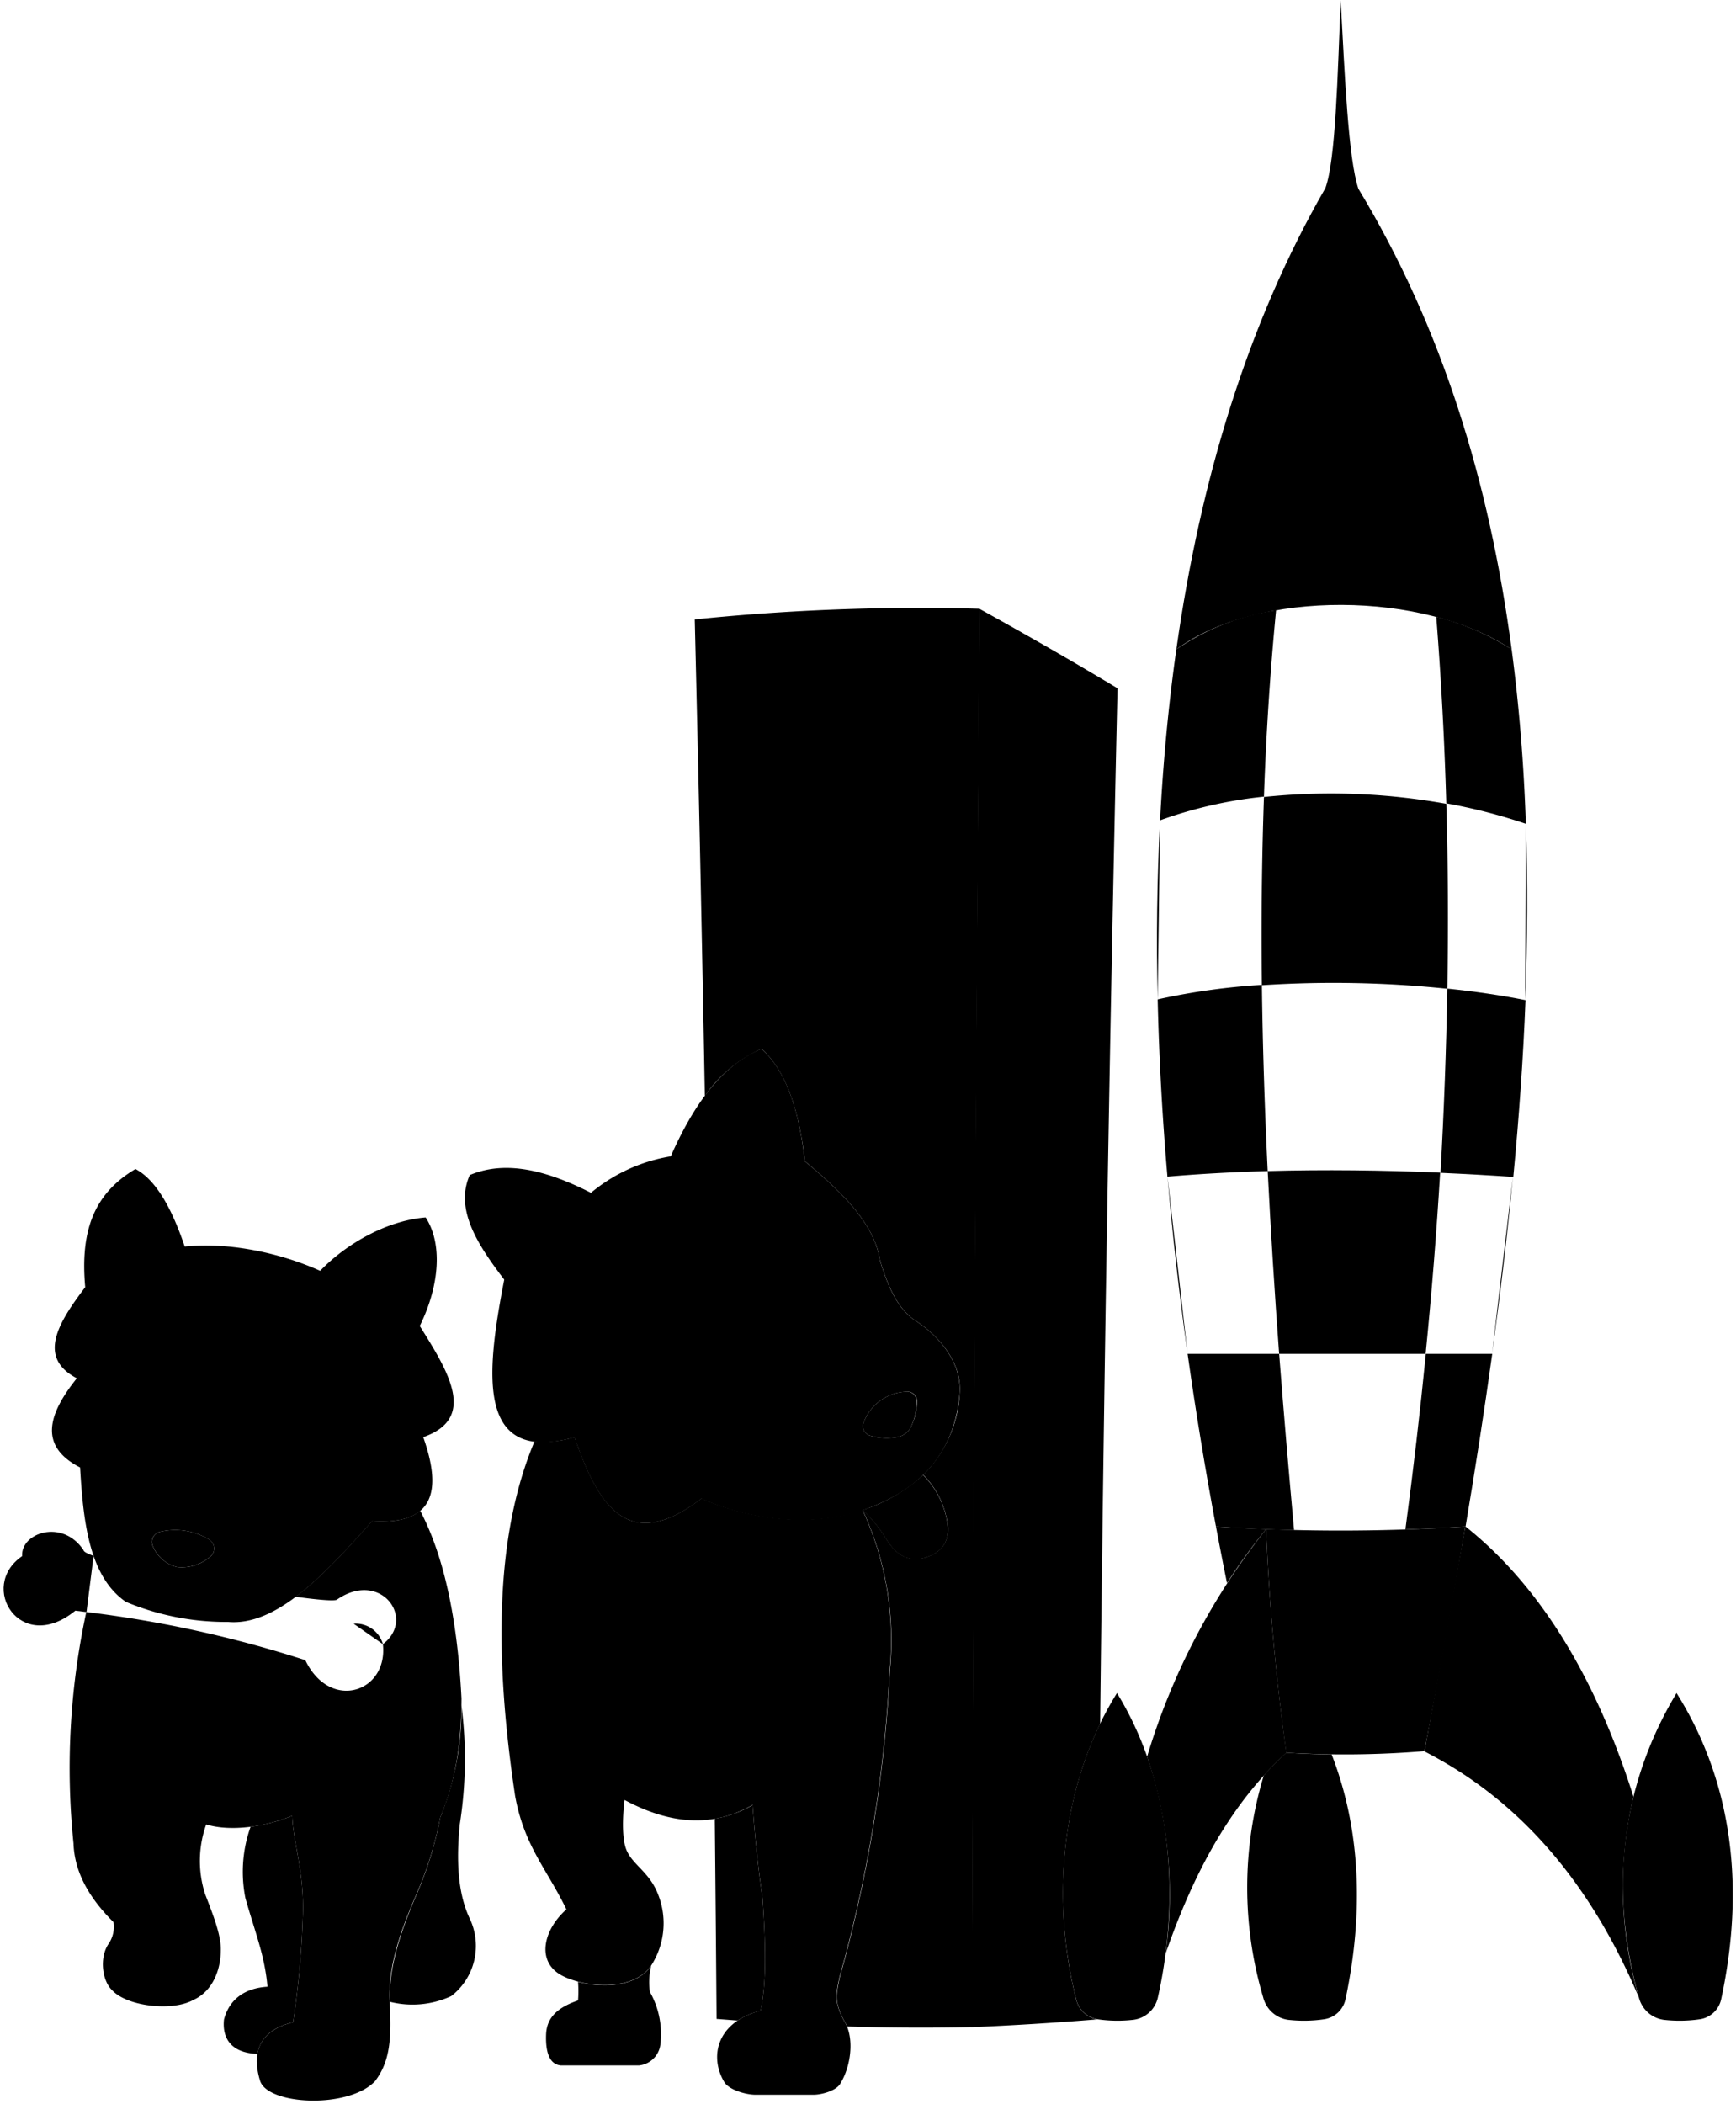 <svg viewBox="0 0 254.67 308.56">
  <g class="sketchLightest">
    <path d="M68.92,281.39c-1.78-3.74-2-8.6-1.47-13.86a61.56,61.56,0,0,0,.24-17.47,42.24,42.24,0,0,1-3.1,16.46A53,53,0,0,1,61,278.09c-2,4.74-4,10.09-3.8,15.48a13.54,13.54,0,0,0,9-.84A9.3,9.3,0,0,0,68.92,281.39Z"/>
    <path d="M43,296.57a131.43,131.43,0,0,0,1.41-15.2c.32-6.8-1.46-11.29-1.53-15.09a24.31,24.31,0,0,1-6.12,1.62A19.7,19.7,0,0,0,36,278.36c1.42,5.06,2.83,8.35,3.24,13-3.45.21-5.62,1.93-6.38,4.8-.29,2.7,1,4.92,4.92,5.05C38.18,298.8,40,297.29,43,296.57Z"/>
    <path d="M102.9,219.75c-10.49,8.05-15,1.53-18.6-9a15.36,15.36,0,0,1-5.89.64c-5.8,13.79-5.89,31.68-2.84,52,1.34,7.38,4.72,10.8,7.52,16.63-3.39,3-4.51,7.72-.58,9.74,3.42,1.76,10.84,2.43,13.27-1.92a11.45,11.45,0,0,0,.72-10.12c-1.33-3.38-4-4.37-4.74-6.81s-.14-6.94-.14-6.94c6.57,3.53,12.87,4.14,18.79.72.34,4.69.8,9.24,1.45,13.59.43,6.26.64,12.45-.29,16.59-6.57,1.71-7.48,6.87-5.32,10.47.7,1.16,3.2,1.86,4.55,1.86h8.58c1.15,0,3.23-.58,3.85-1.56,1.63-2.58,2.14-6.8.65-9.18-1.56-2.91-1.26-3.87-.74-6.47a202.61,202.61,0,0,0,7.37-45,45.58,45.58,0,0,0-4-23.6C120.94,223.44,112.08,223.71,102.9,219.75Z"/>
    <path d="M95.54,288.26c-2.14,3.16-7.15,3.33-10.74,2.38a17.75,17.75,0,0,1,0,2.73c-2.9,1-4.6,2.43-4.69,5s.48,4.36,2.14,4.53H93.75a3.51,3.51,0,0,0,3.13-3.09,12.6,12.6,0,0,0-1.54-7.69A10,10,0,0,1,95.54,288.26Z"/>
    <path d="M61.64,221.55c-1.4,1.19-3.68,1.75-7.07,1.53-3.73,4.19-7.46,8.28-11.21,11.09,3.58.49,6,.68,6.14.37,6.38-4.32,11.58,2.85,6.67,6.58.79,7.07-7.75,9.91-11.38,2.35a170.94,170.94,0,0,0-32.13-7.06,108.23,108.23,0,0,0-1.88,33.91c.14,4.21,2.27,8,5.87,11.57a4.44,4.44,0,0,1-.79,3.28c-1.32,2.08-.81,5.37.55,6.66,2.18,2.44,8.88,3.17,11.91,1.49,3.08-1.37,4.06-4.75,4.07-7.28.08-2.31-1.3-5.64-2.31-8.29a15.88,15.88,0,0,1,.17-10.19c3.57,1.09,8.66.36,12.63-1.28.07,3.8,1.85,8.29,1.53,15.09A131.43,131.43,0,0,1,43,296.57c-4.34,1.06-6.32,3.8-4.83,8.64,1.24,3.53,13,4.06,16.85,0,2.2-2.9,2.44-6.25,2.14-11.57s1.75-10.79,3.8-15.55a53,53,0,0,0,3.63-11.57C67,260.85,67.68,255,67.7,249.08,67.1,237.34,65.1,228.13,61.64,221.55Z"/>
    <path d="M134.31,193.69c-2.6-1.7-4.08-5-5.24-8.93-.79-5.24-5.5-9.91-11-14.45-1-8.89-3.32-13.8-6.36-16.49-5.84,2.39-10,8.26-13.31,15.76a24.5,24.5,0,0,0-11.71,5.35c-6.41-3.27-12.48-4.84-17.78-2.6-2.21,5,1.12,10.17,5.06,15.33-2.71,14-4.09,27.09,10.32,23.13,3.57,10.49,8.11,17,18.6,9,9.18,4,18,3.69,23.64,1.71,5.91-2.09,13.26-6.27,14.24-17C141.16,200.26,138.24,196.25,134.31,193.69Zm-.62,15.45a2.76,2.76,0,0,1-2,1.6,8.51,8.51,0,0,1-4.08-.21,1.44,1.44,0,0,1-.9-1.95A6.94,6.94,0,0,1,133,204.1a1.4,1.4,0,0,1,1.53,1.41A8.82,8.82,0,0,1,133.69,209.14Z"/>
    <path d="M61.58,194.46c3-6.11,3.3-12.19.86-15.92-5.86.48-11.8,4-15.47,7.83-6.38-2.86-13.89-4.2-19.87-3.56-1.69-5-4-9.68-7.23-11.37-6.06,3.59-8.12,9-7.37,17.33-4,5.26-7.06,10.3-1.23,13.36-4.21,5.25-5.65,9.93.48,13.08.47,8.28,1.43,16.08,6.72,19.71a38.14,38.14,0,0,0,15,2.94c7.09.61,14.11-6.89,21.13-14.78,9.15.6,10.25-4.49,7.49-12.32C70,208,65.83,201.23,61.58,194.46ZM30.94,228.21A6.41,6.41,0,0,1,26,229.82a5.2,5.2,0,0,1-3.61-3.14,1.53,1.53,0,0,1,1.14-2.05,9.53,9.53,0,0,1,7.13,1.14A1.54,1.54,0,0,1,30.94,228.21Z"/>
  </g>
  <g class="sketchLighter">
    <path d="M126.54,221.46a19.92,19.92,0,0,1,3.31,4c1.59,2.65,3.14,3.44,5.37,3.12,2.44-.6,3.88-1.89,3.85-4.45a12.69,12.69,0,0,0-3.65-7.82A24.22,24.22,0,0,1,126.54,221.46Z"/>
    <path d="M187.65,198.55q-1-13.49-1.68-26.81c8.27-.23,16.89-.13,25.3.23q-.79,13.13-2.13,26.58Z"/>
    <path d="M212.32,145a161.34,161.34,0,0,0-27.2-.52q-.17-14,.3-27.6a95.28,95.28,0,0,1,26.75,1h0q.39,13.41.15,27.14Z"/>
    <path d="M187.2,89.5q-1.3,13.47-1.78,27.33a64,64,0,0,0-15.24,3.47c.45-8.54,1.23-16.91,2.39-25.07A35.12,35.12,0,0,1,187.2,89.5Z"/>
    <path d="M185.12,144.43c.11,9,.41,18.13.85,27.31-5,.14-10.08.42-14.71.82-.75-8.73-1.23-17.4-1.43-26A98,98,0,0,1,185.12,144.43Z"/>
    <path d="M189.83,224.39c-3.88-.09-7.71-.26-11.45-.52q-2.37-12.66-4.16-25.32h13.43q1,12.81,2.18,25.74Z"/>
    <path d="M215,223.85c1.43-8.49,2.75-16.94,3.91-25.3h-9.74q-1.26,12.7-3,25.74,4.42-.15,8.85-.42Z"/>
    <path d="M212.32,145q-.23,13.33-1,27c3.61.16,7.19.36,10.68.6.84-8.76,1.46-17.41,1.79-25.93-3.51-.7-7.37-1.27-11.42-1.69Z"/>
    <path d="M221.76,95.24q1.65,12.49,2.08,25.57a81.24,81.24,0,0,0-11.67-3h0q-.4-13.83-1.47-27.35a37.34,37.34,0,0,1,11.05,4.77Z"/>
    <path d="M239.63,263.5h0c-5.58-17.59-13.72-30.94-24.66-39.65l-6,33c14.2,7.27,24.49,19.56,31.46,36.12A57.35,57.35,0,0,1,239.63,263.5Z"/>
    <path d="M185.74,224.26a99.2,99.2,0,0,0-17.46,33.36A63.3,63.3,0,0,1,171,286.47c4-11.48,9.33-21.73,17.72-29.43C187.1,245.42,186.17,234.81,185.74,224.26Z"/>
  </g>
  <g class="sketchMiddle">
    <path d="M111.57,294.9c.93-4.14.72-10.33.29-16.59-.65-4.35-1.11-8.9-1.45-13.59a16.55,16.55,0,0,1-5.55,2q.15,14.69.26,29.36l3.08.24A10.7,10.7,0,0,1,111.57,294.9Z"/>
    <path d="M101.92,90.84q.85,34.95,1.48,69.89a19.94,19.94,0,0,1,8.32-6.91c3,2.69,5.35,7.6,6.36,16.49,5.49,4.54,10.2,9.21,11,14.45,1.16,3.9,2.64,7.23,5.24,8.93,3.93,2.56,6.85,6.57,6.47,10.74a18.13,18.13,0,0,1-5.36,11.85,12.69,12.69,0,0,1,3.65,7.82c0,2.56-1.41,3.85-3.85,4.45-2.23.32-3.78-.47-5.37-3.12a19.92,19.92,0,0,0-3.31-4l-.39.13.39-.13a45.58,45.58,0,0,1,4,23.6,202.61,202.61,0,0,1-7.37,45c-.52,2.6-.82,3.56.74,6.47a4.47,4.47,0,0,1,.35.69h0q9.17.29,18.35.09.28-104,1.11-208A321.86,321.86,0,0,0,101.92,90.84Z"/>
    <path d="M221.76,95.25c-3.26-24.55-10.24-47.32-22.48-67.56-1.48-4.37-2-16.54-2.6-27.66-.46,11.07-.73,23.35-2.24,27.54C183.1,47.24,176.1,70.25,172.57,95.23,184.54,86.42,208.9,86.65,221.76,95.25Z"/>
    <path d="M178.38,223.87c.52,2.77,1.06,5.53,1.62,8.3a84.82,84.82,0,0,1,5.74-7.91c.43,10.55,1.36,21.16,2.95,32.78a144.82,144.82,0,0,0,20.27-.23c2.13-11,4.16-22,6-32.94A284.33,284.33,0,0,1,178.38,223.87Z"/>
    <path d="M195.35,257.28c-2.23,0-4.45-.1-6.66-.24q-1.73,1.59-3.29,3.32h0a56.7,56.7,0,0,0-.09,32.57,4.39,4.39,0,0,0,3.64,3.28,20.49,20.49,0,0,0,5.3-.08,3.77,3.77,0,0,0,3.15-3c2.65-12.58,2.25-24.77-2.05-35.84Z"/>
    <path d="M249.36,296.13a20.49,20.49,0,0,1-5.3.08,4.38,4.38,0,0,1-3.64-3.28c-4.24-15.14-2.91-30.58,5.53-44.64,8.34,13.29,10,28.74,6.56,44.83A3.77,3.77,0,0,1,249.36,296.13Z"/>
    <path d="M161,296.13a20.18,20.18,0,0,0,5.26.08,4.21,4.21,0,0,0,3.6-3.28c3.22-14.38,2.22-31.25-6-44.64-8.28,13.29-9.69,30.26-6,44.83A3.86,3.86,0,0,0,161,296.13Z"/>
  </g>
  <path class="sketchDarker" d="M157.85,293.12c-3.27-13-2.5-27.83,3.54-40.31q.83-75.94,2.55-151.87-10-6-20.25-11.65-.87,104-1.11,208,9.19-.39,18.36-1.14A3.88,3.88,0,0,1,157.85,293.12Z"/>
  <g class="sketchDarkest">
    <path d="M134.48,205.51a8.82,8.82,0,0,1-.79,3.63,2.76,2.76,0,0,1-2,1.6,8.51,8.51,0,0,1-4.08-.21,1.44,1.44,0,0,1-.9-1.95A6.94,6.94,0,0,1,133,204.1,1.4,1.4,0,0,1,134.48,205.51Z"/>
    <path d="M30.67,225.77a9.53,9.53,0,0,0-7.13-1.14,1.53,1.53,0,0,0-1.14,2.05A5.2,5.2,0,0,0,26,229.82a6.41,6.41,0,0,0,4.93-1.61A1.54,1.54,0,0,0,30.67,225.77Z"/>
  </g>
  <g class="eyeBlob">
    <ellipse cx="110.27" cy="201.13" rx="3.96" ry="2.28" transform="translate(-79.84 72.8) rotate(-27.25)"/>
    <ellipse cx="40.88" cy="216.39" rx="2.28" ry="3.96" transform="translate(-178.85 231.05) rotate(-83.12)"/>
    <ellipse cx="21.04" cy="212.65" rx="2.28" ry="3.96" transform="translate(-192.39 202.13) rotate(-81.53)"/>
    <ellipse cx="125.48" cy="191.68" rx="3.96" ry="2.28" transform="translate(-73.83 78.71) rotate(-27.25)"/>
  </g>
  <g class="sketchLine">
    <path d="M63.38,285.13a15.6,15.6,0,0,0-4.89-.49"/>
    <path d="M84.81,293.37a8.76,8.76,0,0,1,7.19,1"/>
    <path d="M39.22,291.37a5.88,5.88,0,0,1,3,.47"/>
    <path d="M134.27,222.85a12.9,12.9,0,0,0-2.56-3.84"/>
    <path d="M56.17,241.12a4.14,4.14,0,0,0-4.3-3"/>
    <path d="M3.22,228.21A4.7,4.7,0,0,1,7.34,228"/>
    <path d="M112.06,158.5a23,23,0,0,0-1.82,13.57"/>
    <path d="M73.23,175.52a17,17,0,0,1,12.66,7.26"/>
    <path d="M19.23,174.66c1.83,2.61,2.43,5.52,3.2,8.79"/>
    <path d="M60.53,181.76a16.74,16.74,0,0,0-8.45,6.31"/>
    <path d="M83.09,280.05a6.79,6.79,0,0,1,4.6,0"/>
    <path d="M43,296.57a16.27,16.27,0,0,1,7.56.6"/>
    <path d="M16.65,281.89c2.18,1.74,5.39,1.63,9,.81"/>
    <line x1="30.25" y1="267.56" x2="26.64" y2="265.86"/>
    <path d="M110.41,264.72a5.21,5.21,0,0,1,.32-2.7"/>
    <path d="M91.62,264a9.2,9.2,0,0,1-2.85-3.85"/>
    <path d="M111.57,294.9a11.63,11.63,0,0,1,3.49.16"/>
    <path d="M86.7,174.93a12.58,12.58,0,0,1,3.25,3"/>
    <path d="M218.88,198.55c1.21-8.75,2.25-17.41,3.07-26"/>
    <path d="M170.18,120.3c-.45,8.61-.56,17.4-.35,26.3"/>
    <path d="M223.74,146.64c.35-8.76.4-17.38.1-25.83"/>
    <path d="M171.27,172.56c.74,8.61,1.73,17.29,2.95,26"/>
    <path d="M13.73,228.18c-.94-.34-1.48-.63-1.48-.85-3.1-4.66-9.24-2.52-9,.88-6.53,4.47-.25,14.58,7.8,8l1.64.2"/>
  </g>
</svg>
